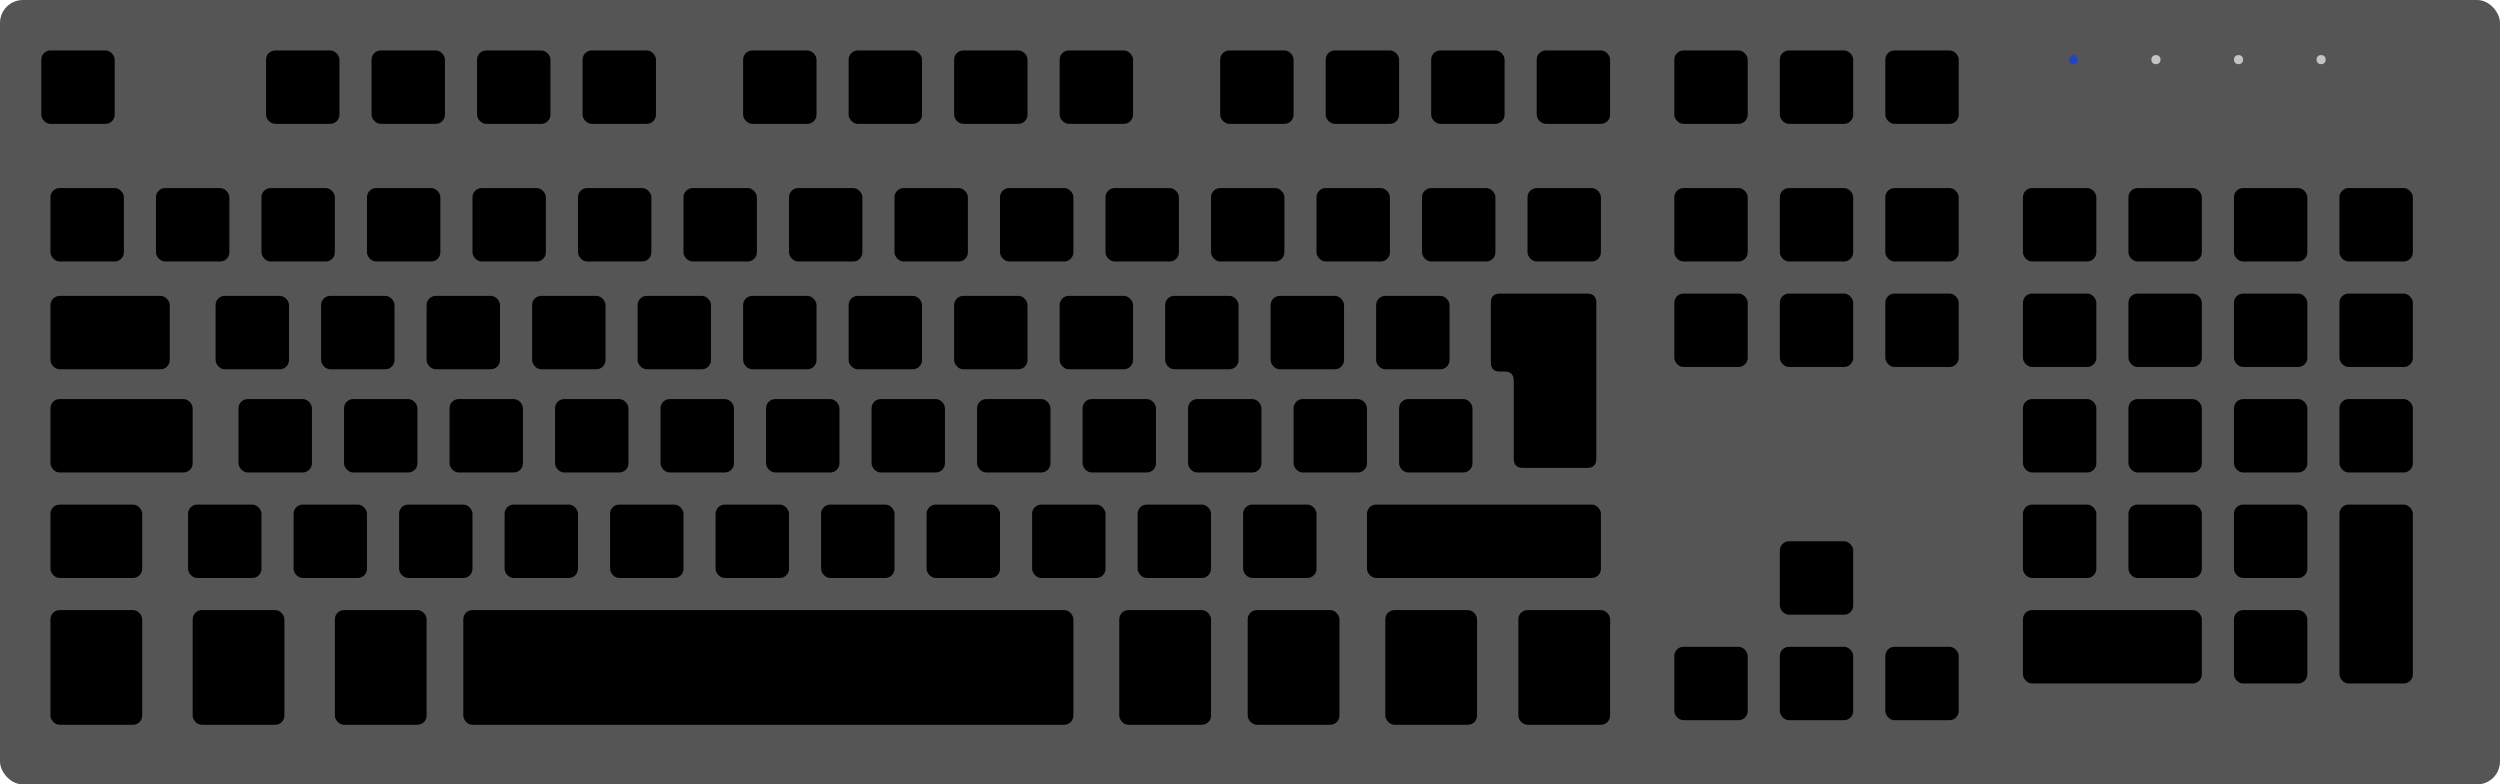 <svg xmlns="http://www.w3.org/2000/svg" viewBox="0 0 545 171" width="545" height="171">

  <defs>
    <filter id="purple-shadow" x="0" y="0" width="200%" height="200%">
      <feDropShadow dx="2" dy="2" stdDeviation="2" flood-color="rgba(63,15,100, 1)"></feDropShadow>
    </filter>
  </defs>
  <rect id="eJ1pSTnkQyV2" width="545" height="171" rx="5" ry="5" fill="#555555"></rect>

  <g id="leds">
    <circle r="1" cy="13" cx="452" fill="#2345BC" />
    <circle r="1" cy="13" cx="470" fill="#C4C4C4" />
    <circle r="1" cy="13" cx="488" fill="#C4C4C4" />
    <circle r="1" cy="13" cx="506" fill="#C4C4C4" />
  </g>

  <g id=" funcions">
    <rect id="esc" width="16" height="16" stroke="none" rx="2px" fill="#000000" filter="url(#purple-shadow)" x="9"
      y="11" z="40">
      <animate type="translate" attributeName="x" values="9;8;9" dur="2s" repeatCount="indefinite" />
      <animate type="translate" attributeName="y" values="11;10;11" dur="2s" repeatCount="indefinite" />
    </rect>
    <g id="first-section">
      <rect id="function-1" width="16" height="16" stroke="none" rx="2px" fill="#000000" filter="url(#purple-shadow)"
        x="58" y="11">
        <animate type="translate" attributeName="x" values="58;57;58" dur="2s" repeatCount="indefinite" />
        <animate type="translate" attributeName="y" values="11;10;11" dur="2s" repeatCount="indefinite" />
      </rect>
      <rect id="function-2" width="16" height="16" stroke="none" rx="2px" fill="#000000" filter="url(#purple-shadow)"
        x="81" y="11">
        <animate type="translate" attributeName="x" values="81;80;81" dur="2s" repeatCount="indefinite" />
        <animate type="translate" attributeName="y" values="11;10;11" dur="2s" repeatCount="indefinite" />
      </rect>
      <rect id="function-3" width="16" height="16" stroke="none" rx="2px" fill="#000000" filter="url(#purple-shadow)"
        x="104" y="11">
        <animate type="translate" attributeName="x" values="104;103;104" dur="2s" repeatCount="indefinite" />
        <animate type="translate" attributeName="y" values="11;10;11" dur="2s" repeatCount="indefinite" />
      </rect>
      <rect id="function-4" width="16" height="16" stroke="none" rx="2px" fill="#000000" filter="url(#purple-shadow)"
        x="127" y="11">
        <animate type="translate" attributeName="x" values="127;126;127" dur="2s" repeatCount="indefinite" />
        <animate type="translate" attributeName="y" values="11;10;11" dur="2s" repeatCount="indefinite" />
      </rect>
    </g>
    <g id="second-section">
      <rect id="function-5" width="16" height="16" stroke="none" rx="2px" fill="#000000" filter="url(#purple-shadow)"
        x="162" y="11">
        <animate type="translate" attributeName="x" values="162;161;162" dur="2s" repeatCount="indefinite" />
        <animate type="translate" attributeName="y" values="11;10;11" dur="2s" repeatCount="indefinite" />
      </rect>
      <rect id="function-6" width="16" height="16" stroke="none" rx="2px" fill="#000000" filter="url(#purple-shadow)"
        x="185" y="11">
        <animate type="translate" attributeName="x" values="185;184;185" dur="2s" repeatCount="indefinite" />
        <animate type="translate" attributeName="y" values="11;10;11" dur="2s" repeatCount="indefinite" />
      </rect>
      <rect id="function-7" width="16" height="16" stroke="none" rx="2px" fill="#000000" filter="url(#purple-shadow)"
        x="208" y="11">
        <animate type="translate" attributeName="x" values="208;207;208" dur="2s" repeatCount="indefinite" />
        <animate type="translate" attributeName="y" values="11;10;11" dur="2s" repeatCount="indefinite" />
      </rect>
      <rect id="function-8" width="16" height="16" stroke="none" rx="2px" fill="#000000" filter="url(#purple-shadow)"
        x="231" y="11">
        <animate type="translate" attributeName="x" values="231;230;231" dur="2s" repeatCount="indefinite" />
        <animate type="translate" attributeName="y" values="11;10;11" dur="2s" repeatCount="indefinite" />
      </rect>
    </g>
    <g id="third-section">
      <rect id="function-9" width="16" height="16" stroke="none" rx="2px" fill="#000000" filter="url(#purple-shadow)"
        x="266" y="11">
        <animate type="translate" attributeName="x" values="266;265;266" dur="2s" repeatCount="indefinite" />
        <animate type="translate" attributeName="y" values="11;10;11" dur="2s" repeatCount="indefinite" />
      </rect>
      <rect id="function-10" width="16" height="16" stroke="none" rx="2px" fill="#000000" filter="url(#purple-shadow)"
        x="289" y="11">
        <animate type="translate" attributeName="x" values="289;288;289" dur="2s" repeatCount="indefinite" />
        <animate type="translate" attributeName="y" values="11;10;11" dur="2s" repeatCount="indefinite" />
      </rect>
      <rect id="function-11" width="16" height="16" stroke="none" rx="2px" fill="#000000" filter="url(#purple-shadow)"
        x="312" y="11">
        <animate type="translate" attributeName="x" values="312;311;312" dur="2s" repeatCount="indefinite" />
        <animate type="translate" attributeName="y" values="11;10;11" dur="2s" repeatCount="indefinite" />
      </rect>
      <rect id="function-12" width="16" height="16" stroke="none" rx="2px" fill="#000000" filter="url(#purple-shadow)"
        x="335" y="11">
        <animate type="translate" attributeName="x" values="335;334;335" dur="2s" repeatCount="indefinite" />
        <animate type="translate" attributeName="y" values="11;10;11" dur="2s" repeatCount="indefinite" />
      </rect>
    </g>
    <g id="options">
      <rect id="function-9" width="16" height="16" stroke="none" rx="2px" fill="#000000" filter="url(#purple-shadow)"
        x="365" y="11">
        <animate type="translate" attributeName="x" values="365;364;365" dur="2s" repeatCount="indefinite" />
        <animate type="translate" attributeName="y" values="11;10;11" dur="2s" repeatCount="indefinite" />
      </rect>
      <rect id="function-10" width="16" height="16" stroke="none" rx="2px" fill="#000000" filter="url(#purple-shadow)"
        x="388" y="11">
        <animate type="translate" attributeName="x" values="388;387;388" dur="2s" repeatCount="indefinite" />
        <animate type="translate" attributeName="y" values="11;10;11" dur="2s" repeatCount="indefinite" />
      </rect>
      <rect id="function-11" width="16" height="16" stroke="none" rx="2px" fill="#000000" filter="url(#purple-shadow)"
        x="411" y="11">
        <animate type="translate" attributeName="x" values="411;410;411" dur="2s" repeatCount="indefinite" />
        <animate type="translate" attributeName="y" values="11;10;11" dur="2s" repeatCount="indefinite" />
      </rect>
    </g>
  </g>

  <g id="qwerty">
    <g id="qwerty-first-line">
      <rect id="quotes" width="16" height="16" stroke="none" rx="2px" fill="#000000" filter="url(#purple-shadow)" x="11"
        y="41">
        <animate type="translate" attributeName="x" values="11;10;11" dur="2s" repeatCount="indefinite" />
        <animate type="translate" attributeName="y" values="41;40;41" dur="2s" repeatCount="indefinite" />
      </rect>
      <rect id="header-1" width="16" height="16" stroke="none" rx="2px" fill="#000000" filter="url(#purple-shadow)"
        x="34" y="41">
        <animate type="translate" attributeName="x" values="34;33;34" dur="2s" repeatCount="indefinite" />
        <animate type="translate" attributeName="y" values="41;40;41" dur="2s" repeatCount="indefinite" />
      </rect>
      <rect id="header-2" width="16" height="16" stroke="none" rx="2px" fill="#000000" filter="url(#purple-shadow)"
        x="57" y="41">
        <animate type="translate" attributeName="x" values="57;56;57" dur="2s" repeatCount="indefinite" />
        <animate type="translate" attributeName="y" values="41;40;41" dur="2s" repeatCount="indefinite" />
      </rect>
      <rect id="header-3" width="16" height="16" stroke="none" rx="2px" fill="#000000" filter="url(#purple-shadow)"
        x="80" y="41">
        <animate type="translate" attributeName="x" values="80;79;80" dur="2s" repeatCount="indefinite" />
        <animate type="translate" attributeName="y" values="41;40;41" dur="2s" repeatCount="indefinite" />
      </rect>
      <rect id="header-4" width="16" height="16" stroke="none" rx="2px" fill="#000000" filter="url(#purple-shadow)"
        x="103" y="41">
        <animate type="translate" attributeName="x" values="103;102;103" dur="2s" repeatCount="indefinite" />
        <animate type="translate" attributeName="y" values="41;40;41" dur="2s" repeatCount="indefinite" />
      </rect>
      <rect id="header-5" width="16" height="16" stroke="none" rx="2px" fill="#000000" filter="url(#purple-shadow)"
        x="126" y="41">
        <animate type="translate" attributeName="x" values="126;125;126" dur="2s" repeatCount="indefinite" />
        <animate type="translate" attributeName="y" values="41;40;41" dur="2s" repeatCount="indefinite" />
      </rect>
      <rect id="header-6" width="16" height="16" stroke="none" rx="2px" fill="#000000" filter="url(#purple-shadow)"
        x="149" y="41">
        <animate type="translate" attributeName="x" values="149;148;149" dur="2s" repeatCount="indefinite" />
        <animate type="translate" attributeName="y" values="41;40;41" dur="2s" repeatCount="indefinite" />
      </rect>
      <rect id="header-7" width="16" height="16" stroke="none" rx="2px" fill="#000000" filter="url(#purple-shadow)"
        x="172" y="41">
        <animate type="translate" attributeName="x" values="172;171;172" dur="2s" repeatCount="indefinite" />
        <animate type="translate" attributeName="y" values="41;40;41" dur="2s" repeatCount="indefinite" />
      </rect>
      <rect id="header-8" width="16" height="16" stroke="none" rx="2px" fill="#000000" filter="url(#purple-shadow)"
        x="195" y="41">
        <animate type="translate" attributeName="x" values="195;194;195" dur="2s" repeatCount="indefinite" />
        <animate type="translate" attributeName="y" values="41;40;41" dur="2s" repeatCount="indefinite" />
      </rect>
      <rect id="header-9" width="16" height="16" stroke="none" rx="2px" fill="#000000" filter="url(#purple-shadow)"
        x="218" y="41">
        <animate type="translate" attributeName="x" values="218;217;218" dur="2s" repeatCount="indefinite" />
        <animate type="translate" attributeName="y" values="41;40;41" dur="2s" repeatCount="indefinite" />
      </rect>
      <rect id="header-0" width="16" height="16" stroke="none" rx="2px" fill="#000000" filter="url(#purple-shadow)"
        x="241" y="41">
        <animate type="translate" attributeName="x" values="241;240;241" dur="2s" repeatCount="indefinite" />
        <animate type="translate" attributeName="y" values="41;40;41" dur="2s" repeatCount="indefinite" />
      </rect>
      <rect id="header-minus" width="16" height="16" stroke="none" rx="2px" fill="#000000" filter="url(#purple-shadow)"
        x="264" y="41">
        <animate type="translate" attributeName="x" values="264;263;264" dur="2s" repeatCount="indefinite" />
        <animate type="translate" attributeName="y" values="41;40;41" dur="2s" repeatCount="indefinite" />
      </rect>
      <rect id="header-equal" width="16" height="16" stroke="none" rx="2px" fill="#000000" filter="url(#purple-shadow)"
        x="287" y="41">
        <animate type="translate" attributeName="x" values="287;286;287" dur="2s" repeatCount="indefinite" />
        <animate type="translate" attributeName="y" values="41;40;41" dur="2s" repeatCount="indefinite" />
      </rect>
      <rect id="header-end-brackets" width="16" height="16" stroke="none" rx="2px" fill="#000000"
        filter="url(#purple-shadow)" x="310" y="41">
        <animate type="translate" attributeName="x" values="310;309;310" dur="2s" repeatCount="indefinite" />
        <animate type="translate" attributeName="y" values="41;40;41" dur="2s" repeatCount="indefinite" />
      </rect>
      <rect id="header-backspace" width="16" height="16" stroke="none" rx="2px" fill="#000000"
        filter="url(#purple-shadow)" x="333" y="41">
        <animate type="translate" attributeName="x" values="333;332;333" dur="2s" repeatCount="indefinite" />
        <animate type="translate" attributeName="y" values="41;40;41" dur="2s" repeatCount="indefinite" />
      </rect>
    </g>
    <g id="qwerty-second-line">
      <rect id="tab" width="26" height="16" stroke="none" rx="2px" fill="#000000" filter="url(#purple-shadow)" x="11"
        y="64.5">
        <animate type="translate" attributeName="x" values="11;10;11" dur="2s" repeatCount="indefinite" />
        <animate type="translate" attributeName="y" values="64.5;63.5;64.5" dur="2s" repeatCount="indefinite" />
      </rect>
      <rect id="q" width="16" height="16" stroke="none" rx="2px" fill="#000000" filter="url(#purple-shadow)" x="47"
        y="64.5">
        <animate type="translate" attributeName="x" values="47;46;47" dur="2s" repeatCount="indefinite" />
        <animate type="translate" attributeName="y" values="64.5;63.5;64.5" dur="2s" repeatCount="indefinite" />
      </rect>
      <rect id="w" width="16" height="16" stroke="none" rx="2px" fill="#000000" filter="url(#purple-shadow)" x="70"
        y="64.5">
        <animate type="translate" attributeName="x" values="70;69;70" dur="2s" repeatCount="indefinite" />
        <animate type="translate" attributeName="y" values="64.5;63.5;64.5" dur="2s" repeatCount="indefinite" />
      </rect>
      <rect id="e" width="16" height="16" stroke="none" rx="2px" fill="#000000" filter="url(#purple-shadow)" x="93"
        y="64.5">
        <animate type="translate" attributeName="x" values="93;92;93" dur="2s" repeatCount="indefinite" />
        <animate type="translate" attributeName="y" values="64.5;63.5;64.5" dur="2s" repeatCount="indefinite" />
      </rect>
      <rect id="r" width="16" height="16" stroke="none" rx="2px" fill="#000000" filter="url(#purple-shadow)" x="116"
        y="64.5">
        <animate type="translate" attributeName="x" values="116;115;116" dur="2s" repeatCount="indefinite" />
        <animate type="translate" attributeName="y" values="64.5;63.5;64.5" dur="2s" repeatCount="indefinite" />
      </rect>
      <rect id="t" width="16" height="16" stroke="none" rx="2px" fill="#000000" filter="url(#purple-shadow)" x="139"
        y="64.5">
        <animate type="translate" attributeName="x" values="139;138;139" dur="2s" repeatCount="indefinite" />
        <animate type="translate" attributeName="y" values="64.5;63.5;64.5" dur="2s" repeatCount="indefinite" />
      </rect>
      <rect id="y" width="16" height="16" stroke="none" rx="2px" fill="#000000" filter="url(#purple-shadow)" x="162"
        y="64.5">
        <animate type="translate" attributeName="x" values="162;161;162" dur="2s" repeatCount="indefinite" />
        <animate type="translate" attributeName="y" values="64.5;63.5;64.5" dur="2s" repeatCount="indefinite" />
      </rect>
      <rect id="u" width="16" height="16" stroke="none" rx="2px" fill="#000000" filter="url(#purple-shadow)" x="185"
        y="64.5">
        <animate type="translate" attributeName="x" values="185;184;185" dur="2s" repeatCount="indefinite" />
        <animate type="translate" attributeName="y" values="64.5;63.5;64.5" dur="2s" repeatCount="indefinite" />
      </rect>
      <rect id="i" width="16" height="16" stroke="none" rx="2px" fill="#000000" filter="url(#purple-shadow)" x="208"
        y="64.5">
        <animate type="translate" attributeName="x" values="208;207;208" dur="2s" repeatCount="indefinite" />
        <animate type="translate" attributeName="y" values="64.5;63.5;64.5" dur="2s" repeatCount="indefinite" />
      </rect>
      <rect id="o" width="16" height="16" stroke="none" rx="2px" fill="#000000" filter="url(#purple-shadow)" x="231"
        y="64.5">
        <animate type="translate" attributeName="x" values="231;230;231" dur="2s" repeatCount="indefinite" />
        <animate type="translate" attributeName="y" values="64.5;63.5;64.5" dur="2s" repeatCount="indefinite" />
      </rect>
      <rect id="p" width="16" height="16" stroke="none" rx="2px" fill="#000000" filter="url(#purple-shadow)" x="254"
        y="64.5">
        <animate type="translate" attributeName="x" values="254;253;254" dur="2s" repeatCount="indefinite" />
        <animate type="translate" attributeName="y" values="64.5;63.5;64.5" dur="2s" repeatCount="indefinite" />
      </rect>
      <rect id="accent" width="16" height="16" stroke="none" rx="2px" fill="#000000" filter="url(#purple-shadow)"
        x="277" y="64.5">
        <animate type="translate" attributeName="x" values="277;276;277" dur="2s" repeatCount="indefinite" />
        <animate type="translate" attributeName="y" values="64.5;63.5;64.5" dur="2s" repeatCount="indefinite" />
      </rect>
      <rect id="start-brackets" width="16" height="16" stroke="none" rx="2px" fill="#000000"
        filter="url(#purple-shadow)" x="300" y="64.5">
        <animate type="translate" attributeName="x" values="300;299;300" dur="2s" repeatCount="indefinite" />
        <animate type="translate" attributeName="y" values="64.5;63.5;64.5" dur="2s" repeatCount="indefinite" />
      </rect>
      <path id="enter" d="M 327 64
        L 346 64
        Q 348 64 348 66
        L 348 100
        Q 348 102 346 102
        L 332 102
        Q 330 102 330 100
        L 330 83
        Q 330 81 328 81
        L 327 81
        Q 325 81 325 79
        L 325 66
        Q 325 64 327 64" stroke="none" rx="2px" fill="#000000" filter="url(#purple-shadow)">
        <animate type="translate" attributeName="d" values="
        M 327 64
        L 346 64
        Q 348 64 348 66
        L 348 100
        Q 348 102 346 102
        L 332 102
        Q 330 102 330 100
        L 330 83
        Q 330 81 328 81
        L 327 81
        Q 325 81 325 79
        L 325 66
        Q 325 64 327 64;
        M 326 63
        L 345 63
        Q 347 63 347 65
        L 347 99
        Q 346 101 345 101
        L 329 101
        Q 329 101 329 99
        L 329 82
        Q 329 80 329 80
        L 326 80
        Q 324 80 324 78
        L 324 65
        Q 324 63 326 63;
        M 327 64
        L 346 64
        Q 348 64 348 66
        L 348 100
        Q 348 102 346 102
        L 332 102
        Q 330 102 330 100
        L 330 83
        Q 330 81 328 81
        L 327 81
        Q 325 81 325 79
        L 325 66
        Q 325 64 327 64" dur="2s" repeatCount="indefinite" />
      </path>
    </g>
    <g id="qwerty-third-line">
      <rect id="caps" width="31" height="16" stroke="none" rx="2px" fill="#000000" filter="url(#purple-shadow)" x="11"
        y="87">
        <animate type="translate" attributeName="x" values="11;10;11" dur="2s" repeatCount="indefinite" />
        <animate type="translate" attributeName="y" values="87;86;87" dur="2s" repeatCount="indefinite" />
      </rect>
      <rect id="a" width="16" height="16" stroke="none" rx="2px" fill="#000000" filter="url(#purple-shadow)" x="52"
        y="87">
        <animate type="translate" attributeName="x" values="52;51;52" dur="2s" repeatCount="indefinite" />
        <animate type="translate" attributeName="y" values="87;86;87" dur="2s" repeatCount="indefinite" />
      </rect>
      <rect id="s" width="16" height="16" stroke="none" rx="2px" fill="#000000" filter="url(#purple-shadow)" x="75"
        y="87">
        <animate type="translate" attributeName="x" values="75;74;75" dur="2s" repeatCount="indefinite" />
        <animate type="translate" attributeName="y" values="87;86;87" dur="2s" repeatCount="indefinite" />
      </rect>
      <rect id="d" width="16" height="16" stroke="none" rx="2px" fill="#000000" filter="url(#purple-shadow)" x="98"
        y="87">
        <animate type="translate" attributeName="x" values="98;97;98" dur="2s" repeatCount="indefinite" />
        <animate type="translate" attributeName="y" values="87;86;87" dur="2s" repeatCount="indefinite" />
      </rect>
      <rect id="f" width="16" height="16" stroke="none" rx="2px" fill="#000000" filter="url(#purple-shadow)" x="121"
        y="87">
        <animate type="translate" attributeName="x" values="121;120;121" dur="2s" repeatCount="indefinite" />
        <animate type="translate" attributeName="y" values="87;86;87" dur="2s" repeatCount="indefinite" />
      </rect>
      <rect id="g" width="16" height="16" stroke="none" rx="2px" fill="#000000" filter="url(#purple-shadow)" x="144"
        y="87">
        <animate type="translate" attributeName="x" values="144;143;144" dur="2s" repeatCount="indefinite" />
        <animate type="translate" attributeName="y" values="87;86;87" dur="2s" repeatCount="indefinite" />
      </rect>
      <rect id="h" width="16" height="16" stroke="none" rx="2px" fill="#000000" filter="url(#purple-shadow)" x="167"
        y="87">
        <animate type="translate" attributeName="x" values="167;166;167" dur="2s" repeatCount="indefinite" />
        <animate type="translate" attributeName="y" values="87;86;87" dur="2s" repeatCount="indefinite" />
      </rect>
      <rect id="j" width="16" height="16" stroke="none" rx="2px" fill="#000000" filter="url(#purple-shadow)" x="190"
        y="87">
        <animate type="translate" attributeName="x" values="190;189;190" dur="2s" repeatCount="indefinite" />
        <animate type="translate" attributeName="y" values="87;86;87" dur="2s" repeatCount="indefinite" />
      </rect>
      <rect id="k" width="16" height="16" stroke="none" rx="2px" fill="#000000" filter="url(#purple-shadow)" x="213"
        y="87">
        <animate type="translate" attributeName="x" values="213;212;213" dur="2s" repeatCount="indefinite" />
        <animate type="translate" attributeName="y" values="87;86;87" dur="2s" repeatCount="indefinite" />
      </rect>
      <rect id="l" width="16" height="16" stroke="none" rx="2px" fill="#000000" filter="url(#purple-shadow)" x="236"
        y="87">
        <animate type="translate" attributeName="x" values="236;235;236" dur="2s" repeatCount="indefinite" />
        <animate type="translate" attributeName="y" values="87;86;87" dur="2s" repeatCount="indefinite" />
      </rect>
      <rect id="ç" width="16" height="16" stroke="none" rx="2px" fill="#000000" filter="url(#purple-shadow)" x="259"
        y="87">
        <animate type="translate" attributeName="x" values="259;257;259" dur="2s" repeatCount="indefinite" />
        <animate type="translate" attributeName="y" values="87;86;87" dur="2s" repeatCount="indefinite" />
      </rect>
      <rect id="tilda" width="16" height="16" stroke="none" rx="2px" fill="#000000" filter="url(#purple-shadow)" x="282"
        y="87">
        <animate type="translate" attributeName="x" values="282;281;282" dur="2s" repeatCount="indefinite" />
        <animate type="translate" attributeName="y" values="87;86;87" dur="2s" repeatCount="indefinite" />
      </rect>
      <rect id="slash" width="16" height="16" stroke="none" rx="2px" fill="#000000" filter="url(#purple-shadow)" x="305"
        y="87">
        <animate type="translate" attributeName="x" values="305;304;305" dur="2s" repeatCount="indefinite" />
        <animate type="translate" attributeName="y" values="87;86;87" dur="2s" repeatCount="indefinite" />
      </rect>
    </g>
    <g id="qwerty-forth-line">
      <rect id="left-shift" width="20" height="16" stroke="none" rx="2px" fill="#000000" filter="url(#purple-shadow)"
        x="11" y="110">
        <animate type="translate" attributeName="x" values="11;10;11" dur="2s" repeatCount="indefinite" />
        <animate type="translate" attributeName="y" values="110;109;110" dur="2s" repeatCount="indefinite" />
      </rect>
      <rect id="counter-slash" width="16" height="16" stroke="none" rx="2px" fill="#000000" filter="url(#purple-shadow)"
        x="41" y="110">
        <animate type="translate" attributeName="x" values="41;40;41" dur="2s" repeatCount="indefinite" />
        <animate type="translate" attributeName="y" values="110;109;110" dur="2s" repeatCount="indefinite" />
      </rect>
      <rect id="z" width="16" height="16" stroke="none" rx="2px" fill="#000000" filter="url(#purple-shadow)" x="64"
        y="110">
        <animate type="translate" attributeName="x" values="64;63;64" dur="2s" repeatCount="indefinite" />
        <animate type="translate" attributeName="y" values="110;109;110" dur="2s" repeatCount="indefinite" />
      </rect>
      <rect id="x" width="16" height="16" stroke="none" rx="2px" fill="#000000" filter="url(#purple-shadow)" x="87"
        y="110">
        <animate type="translate" attributeName="x" values="87;86;87" dur="2s" repeatCount="indefinite" />
        <animate type="translate" attributeName="y" values="110;109;110" dur="2s" repeatCount="indefinite" />
      </rect>
      <rect id="c" width="16" height="16" stroke="none" rx="2px" fill="#000000" filter="url(#purple-shadow)" x="110"
        y="110">
        <animate type="translate" attributeName="x" values="110;109;110" dur="2s" repeatCount="indefinite" />
        <animate type="translate" attributeName="y" values="110;109;110" dur="2s" repeatCount="indefinite" />
      </rect>
      <rect id="v" width="16" height="16" stroke="none" rx="2px" fill="#000000" filter="url(#purple-shadow)" x="133"
        y="110">
        <animate type="translate" attributeName="x" values="133;132;133" dur="2s" repeatCount="indefinite" />
        <animate type="translate" attributeName="y" values="110;109;110" dur="2s" repeatCount="indefinite" />
      </rect>
      <rect id="b" width="16" height="16" stroke="none" rx="2px" fill="#000000" filter="url(#purple-shadow)" x="156"
        y="110">
        <animate type="translate" attributeName="x" values="156;155;156" dur="2s" repeatCount="indefinite" />
        <animate type="translate" attributeName="y" values="110;109;110" dur="2s" repeatCount="indefinite" />
      </rect>
      <rect id="n" width="16" height="16" stroke="none" rx="2px" fill="#000000" filter="url(#purple-shadow)" x="179"
        y="110">
        <animate type="translate" attributeName="x" values="179;178;179" dur="2s" repeatCount="indefinite" />
        <animate type="translate" attributeName="y" values="110;109;110" dur="2s" repeatCount="indefinite" />
      </rect>
      <rect id="m" width="16" height="16" stroke="none" rx="2px" fill="#000000" filter="url(#purple-shadow)" x="202"
        y="110">
        <animate type="translate" attributeName="x" values="202;201;202" dur="2s" repeatCount="indefinite" />
        <animate type="translate" attributeName="y" values="110;109;110" dur="2s" repeatCount="indefinite" />
      </rect>
      <rect id="qwerty-comma" width="16" height="16" stroke="none" rx="2px" fill="#000000" filter="url(#purple-shadow)"
        x="225" y="110">
        <animate type="translate" attributeName="x" values="225;224;225" dur="2s" repeatCount="indefinite" />
        <animate type="translate" attributeName="y" values="110;109;110" dur="2s" repeatCount="indefinite" />
      </rect>
      <rect id="qwerty-dot" width="16" height="16" stroke="none" rx="2px" fill="#000000" filter="url(#purple-shadow)"
        x="248" y="110">
        <animate type="translate" attributeName="x" values="248;247;248" dur="2s" repeatCount="indefinite" />
        <animate type="translate" attributeName="y" values="110;109;110" dur="2s" repeatCount="indefinite" />
      </rect>
      <rect id="qwerty-dot" width="16" height="16" stroke="none" rx="2px" fill="#000000" filter="url(#purple-shadow)"
        x="271" y="110">
        <animate type="translate" attributeName="x" values="271;270;271" dur="2s" repeatCount="indefinite" />
        <animate type="translate" attributeName="y" values="110;109;110" dur="2s" repeatCount="indefinite" />
      </rect>
      <rect id="qwerty-dot" width="51" height="16" stroke="none" rx="2px" fill="#000000" filter="url(#purple-shadow)"
        x="298" y="110">
        <animate type="translate" attributeName="x" values="298;297;298" dur="2s" repeatCount="indefinite" />
        <animate type="translate" attributeName="y" values="110;109;110" dur="2s" repeatCount="indefinite" />
      </rect>
    </g>
    <g id="qwerty-fifth-line">
      <rect id="qwerty-left-ctrl" width="20" height="25" stroke="none" rx="2px" fill="#000000"
        filter="url(#purple-shadow)" x="11" y="133">
        <animate type="translate" attributeName="x" values="11;10;11" dur="2s" repeatCount="indefinite" />
        <animate type="translate" attributeName="y" values="133;132;133" dur="2s" repeatCount="indefinite" />
      </rect>
      <rect id="qwerty-windows" width="20" height="25" stroke="none" rx="2px" fill="#000000"
        filter="url(#purple-shadow)" x="42" y="133">
        <animate type="translate" attributeName="x" values="42;41;42" dur="2s" repeatCount="indefinite" />
        <animate type="translate" attributeName="y" values="133;132;133" dur="2s" repeatCount="indefinite" />
      </rect>
      <rect id="qwerty-left-alt" width="20" height="25" stroke="none" rx="2px" fill="#000000"
        filter="url(#purple-shadow)" x="73" y="133">
        <animate type="translate" attributeName="x" values="73;72;73" dur="2s" repeatCount="indefinite" />
        <animate type="translate" attributeName="y" values="133;132;133" dur="2s" repeatCount="indefinite" />
      </rect>
      <rect id="qwerty-space" width="133" height="25" stroke="none" rx="2px" fill="#000000" filter="url(#purple-shadow)"
        x="101" y="133">
        <animate type="translate" attributeName="x" values="101;100;101" dur="2s" repeatCount="indefinite" />
        <animate type="translate" attributeName="y" values="133;132;133" dur="2s" repeatCount="indefinite" />
      </rect>
      <rect id="qwerty-right-alt" width="20" height="25" stroke="none" rx="2px" fill="#000000"
        filter="url(#purple-shadow)" x="244" y="133">
        <animate type="translate" attributeName="x" values="244;243;244" dur="2s" repeatCount="indefinite" />
        <animate type="translate" attributeName="y" values="133;132;133" dur="2s" repeatCount="indefinite" />
      </rect>
      <rect id="qwerty-function" width="20" height="25" stroke="none" rx="2px" fill="#000000"
        filter="url(#purple-shadow)" x="272" y="133">
        <animate type="translate" attributeName="x" values="272;271;272" dur="2s" repeatCount="indefinite" />
        <animate type="translate" attributeName="y" values="133;132;133" dur="2s" repeatCount="indefinite" />
      </rect>
      <rect id="qwerty-lights" width="20" height="25" stroke="none" rx="2px" fill="#000000" filter="url(#purple-shadow)"
        x="302" y="133">
        <animate type="translate" attributeName="x" values="302;301;302" dur="2s" repeatCount="indefinite" />
        <animate type="translate" attributeName="y" values="133;132;133" dur="2s" repeatCount="indefinite" />
      </rect>
      <rect id="qwerty-right-ctrl" width="20" height="25" stroke="none" rx="2px" fill="#000000"
        filter="url(#purple-shadow)" x="331" y="133">
        <animate type="translate" attributeName="x" values="331;330;331" dur="2s" repeatCount="indefinite" />
        <animate type="translate" attributeName="y" values="133;132;133" dur="2s" repeatCount="indefinite" />
      </rect>

    </g>
  </g>

  <g id="navigation-keyboard">
    <rect id="insert" width="16" height="16" stroke="none" rx="2px" fill="#000000" filter="url(#purple-shadow)" x="365"
      y="41">
      <animate type="translate" attributeName="x" values="365;364;365" dur="2s" repeatCount="indefinite" />
      <animate type="translate" attributeName="y" values="41;40;41" dur="2s" repeatCount="indefinite" />
    </rect>
    <rect id="home" width="16" height="16" stroke="none" rx="2px" fill="#000000" filter="url(#purple-shadow)" x="388"
      y="41">
      <animate type="translate" attributeName="x" values="388;387;388" dur="2s" repeatCount="indefinite" />
      <animate type="translate" attributeName="y" values="41;40;41" dur="2s" repeatCount="indefinite" />
    </rect>
    <rect id="page-up" width="16" height="16" stroke="none" rx="2px" fill="#000000" filter="url(#purple-shadow)" x="411"
      y="41">
      <animate type="translate" attributeName="x" values="411;410;411" dur="2s" repeatCount="indefinite" />
      <animate type="translate" attributeName="y" values="41;40;41" dur="2s" repeatCount="indefinite" />
    </rect>
    <rect id="delete" width="16" height="16" stroke="none" rx="2px" fill="#000000" filter="url(#purple-shadow)" x="365"
      y="64">
      <animate type="translate" attributeName="x" values="365;364;365" dur="2s" repeatCount="indefinite" />
      <animate type="translate" attributeName="y" values="64;63;64" dur="2s" repeatCount="indefinite" />
    </rect>
    <rect id="end" width="16" height="16" stroke="none" rx="2px" fill="#000000" filter="url(#purple-shadow)" x="388"
      y="64">
      <animate type="translate" attributeName="x" values="388;387;388" dur="2s" repeatCount="indefinite" />
      <animate type="translate" attributeName="y" values="64;63;64" dur="2s" repeatCount="indefinite" />
    </rect>
    <rect id="page-down" width="16" height="16" stroke="none" rx="2px" fill="#000000" filter="url(#purple-shadow)"
      x="411" y="64">
      <animate type="translate" attributeName="x" values="411;410;411" dur="2s" repeatCount="indefinite" />
      <animate type="translate" attributeName="y" values="64;63;64" dur="2s" repeatCount="indefinite" />
    </rect>
  </g>

  <g id="arrow-keyboard">
    <rect id="arrow-left" width="16" height="16" stroke="none" rx="2px" fill="#000000" filter="url(#purple-shadow)"
      x="365" y="141">
      <animate type="translate" attributeName="x" values="365;364;365" dur="2s" repeatCount="indefinite" />
      <animate type="translate" attributeName="y" values="141;140;141" dur="2s" repeatCount="indefinite" />
    </rect>
    <rect id="arrow-right" width="16" height="16" stroke="none" rx="2px" fill="#000000" filter="url(#purple-shadow)"
      x="411" y="141">
      <animate type="translate" attributeName="x" values="411;410;411" dur="2s" repeatCount="indefinite" />
      <animate type="translate" attributeName="y" values="141;140;141" dur="2s" repeatCount="indefinite" />
    </rect>
    <rect id="arrow-top" width="16" height="16" stroke="none" rx="2px" fill="#000000" filter="url(#purple-shadow)"
      x="388" y="118">
      <animate type="translate" attributeName="x" values="388;387;388" dur="2s" repeatCount="indefinite" />
      <animate type="translate" attributeName="y" values="118;117;118" dur="2s" repeatCount="indefinite" />
    </rect>
    <rect id="num-enter" width="16" height="16" stroke="none" rx="2px" fill="#000000" filter="url(#purple-shadow)"
      x="388" y="141">
      <animate type="translate" attributeName="x" values="388;387;388" dur="2s" repeatCount="indefinite" />
      <animate type="translate" attributeName="y" values="141;140;141" dur="2s" repeatCount="indefinite" />
    </rect>
  </g>

  <g id="number-keyboard">
    <g id="number-first-line">
      <rect id="num-lock" width="16" height="16" stroke="none" rx="2px" fill="#000000" filter="url(#purple-shadow)"
        x="441" y="41">
        <animate type="translate" attributeName="x" values="441;440;441" dur="2s" repeatCount="indefinite" />
        <animate type="translate" attributeName="y" values="41;40;41" dur="2s" repeatCount="indefinite" />
      </rect>
      <rect id="num-divide" width="16" height="16" stroke="none" rx="2px" fill="#000000" filter="url(#purple-shadow)"
        x="464" y="41">
        <animate type="translate" attributeName="x" values="464;463;464" dur="2s" repeatCount="indefinite" />
        <animate type="translate" attributeName="y" values="41;40;41" dur="2s" repeatCount="indefinite" />
      </rect>
      <rect id="num-multi" width="16" height="16" stroke="none" rx="2px" fill="#000000" filter="url(#purple-shadow)"
        x="487" y="41">
        <animate type="translate" attributeName="x" values="487;486;487" dur="2s" repeatCount="indefinite" />
        <animate type="translate" attributeName="y" values="41;40;41" dur="2s" repeatCount="indefinite" />
      </rect>
      <rect id="num-minus" width="16" height="16" stroke="none" rx="2px" fill="#000000" filter="url(#purple-shadow)"
        x="510" y="41">
        <animate type="translate" attributeName="x" values="510;509;510" dur="2s" repeatCount="indefinite" />
        <animate type="translate" attributeName="y" values="41;40;41" dur="2s" repeatCount="indefinite" />
      </rect>
    </g>
    <g id="number-second-line">
      <rect id="num-7" width="16" height="16" stroke="none" rx="2px" fill="#000000" filter="url(#purple-shadow)" x="441"
        y="64">
        <animate type="translate" attributeName="x" values="441;440;441" dur="2s" repeatCount="indefinite" />
        <animate type="translate" attributeName="y" values="64;63;64" dur="2s" repeatCount="indefinite" />
      </rect>
      <rect id="num-8" width="16" height="16" stroke="none" rx="2px" fill="#000000" filter="url(#purple-shadow)" x="464"
        y="64">
        <animate type="translate" attributeName="x" values="464;463;464" dur="2s" repeatCount="indefinite" />
        <animate type="translate" attributeName="y" values="64;63;64" dur="2s" repeatCount="indefinite" />
      </rect>
      <rect id="num-9" width="16" height="16" stroke="none" rx="2px" fill="#000000" filter="url(#purple-shadow)" x="487"
        y="64">
        <animate type="translate" attributeName="x" values="487;486;487" dur="2s" repeatCount="indefinite" />
        <animate type="translate" attributeName="y" values="64;63;64" dur="2s" repeatCount="indefinite" />
      </rect>
      <rect id="num-plus" width="16" height="16" stroke="none" rx="2px" fill="#000000" filter="url(#purple-shadow)"
        x="510" y="64">
        <animate type="translate" attributeName="x" values="510;509;510" dur="2s" repeatCount="indefinite" />
        <animate type="translate" attributeName="y" values="64;63;64" dur="2s" repeatCount="indefinite" />
      </rect>
    </g>
    <g id="number-third-line">
      <rect id="num-4" width="16" height="16" stroke="none" rx="2px" fill="#000000" filter="url(#purple-shadow)" x="441"
        y="87">
        <animate type="translate" attributeName="x" values="441;440;441" dur="2s" repeatCount="indefinite" />
        <animate type="translate" attributeName="y" values="87;86;87" dur="2s" repeatCount="indefinite" />
      </rect>
      <rect id="num-5" width="16" height="16" stroke="none" rx="2px" fill="#000000" filter="url(#purple-shadow)" x="464"
        y="87">
        <animate type="translate" attributeName="x" values="464;463;464" dur="2s" repeatCount="indefinite" />
        <animate type="translate" attributeName="y" values="87;86;87" dur="2s" repeatCount="indefinite" />
      </rect>
      <rect id="num-6" width="16" height="16" stroke="none" rx="2px" fill="#000000" filter="url(#purple-shadow)" x="487"
        y="87">
        <animate type="translate" attributeName="x" values="487;486;487" dur="2s" repeatCount="indefinite" />
        <animate type="translate" attributeName="y" values="87;86;87" dur="2s" repeatCount="indefinite" />
      </rect>
      <rect id="num-dot" width="16" height="16" stroke="none" rx="2px" fill="#000000" filter="url(#purple-shadow)"
        x="510" y="87">
        <animate type="translate" attributeName="x" values="510;509;510" dur="2s" repeatCount="indefinite" />
        <animate type="translate" attributeName="y" values="87;86;87" dur="2s" repeatCount="indefinite" />
      </rect>
    </g>
    <g id="number-fourth-line">
      <rect id="num-1" width="16" height="16" stroke="none" rx="2px" fill="#000000" filter="url(#purple-shadow)" x="441"
        y="110">
        <animate type="translate" attributeName="x" values="441;440;441" dur="2s" repeatCount="indefinite" />
        <animate type="translate" attributeName="y" values="110;109;110" dur="2s" repeatCount="indefinite" />
      </rect>
      <rect id="num-2" width="16" height="16" stroke="none" rx="2px" fill="#000000" filter="url(#purple-shadow)" x="464"
        y="110">
        <animate type="translate" attributeName="x" values="464;463;464" dur="2s" repeatCount="indefinite" />
        <animate type="translate" attributeName="y" values="110;109;110" dur="2s" repeatCount="indefinite" />
      </rect>
      <rect id="num-3" width="16" height="16" stroke="none" rx="2px" fill="#000000" filter="url(#purple-shadow)" x="487"
        y="110">
        <animate type="translate" attributeName="x" values="487;486;487" dur="2s" repeatCount="indefinite" />
        <animate type="translate" attributeName="y" values="110;109;110" dur="2s" repeatCount="indefinite" />
      </rect>
      <rect id="num-enter" width="16" height="39" stroke="none" rx="2px" fill="#000000" filter="url(#purple-shadow)"
        x="510" y="110">
        <animate type="translate" attributeName="x" values="510;509;510" dur="2s" repeatCount="indefinite" />
        <animate type="translate" attributeName="y" values="110;109;110" dur="2s" repeatCount="indefinite" />
      </rect>
    </g>
    <g id="number-fifth-line">
      <rect id="num-0" width="39" height="16" stroke="none" rx="2px" fill="#000000" filter="url(#purple-shadow)" x="441"
        y="133">
        <animate type="translate" attributeName="x" values="441;440;441" dur="2s" repeatCount="indefinite" />
        <animate type="translate" attributeName="y" values="133;132;133" dur="2s" repeatCount="indefinite" />
      </rect>
      <rect id="num-comma" width="16" height="16" stroke="none" rx="2px" fill="#000000" filter="url(#purple-shadow)"
        x="487" y="133">
        <animate type="translate" attributeName="x" values="487;486;487" dur="2s" repeatCount="indefinite" />
        <animate type="translate" attributeName="y" values="133;132;133" dur="2s" repeatCount="indefinite" />
      </rect>
    </g>
  </g>

</svg>
